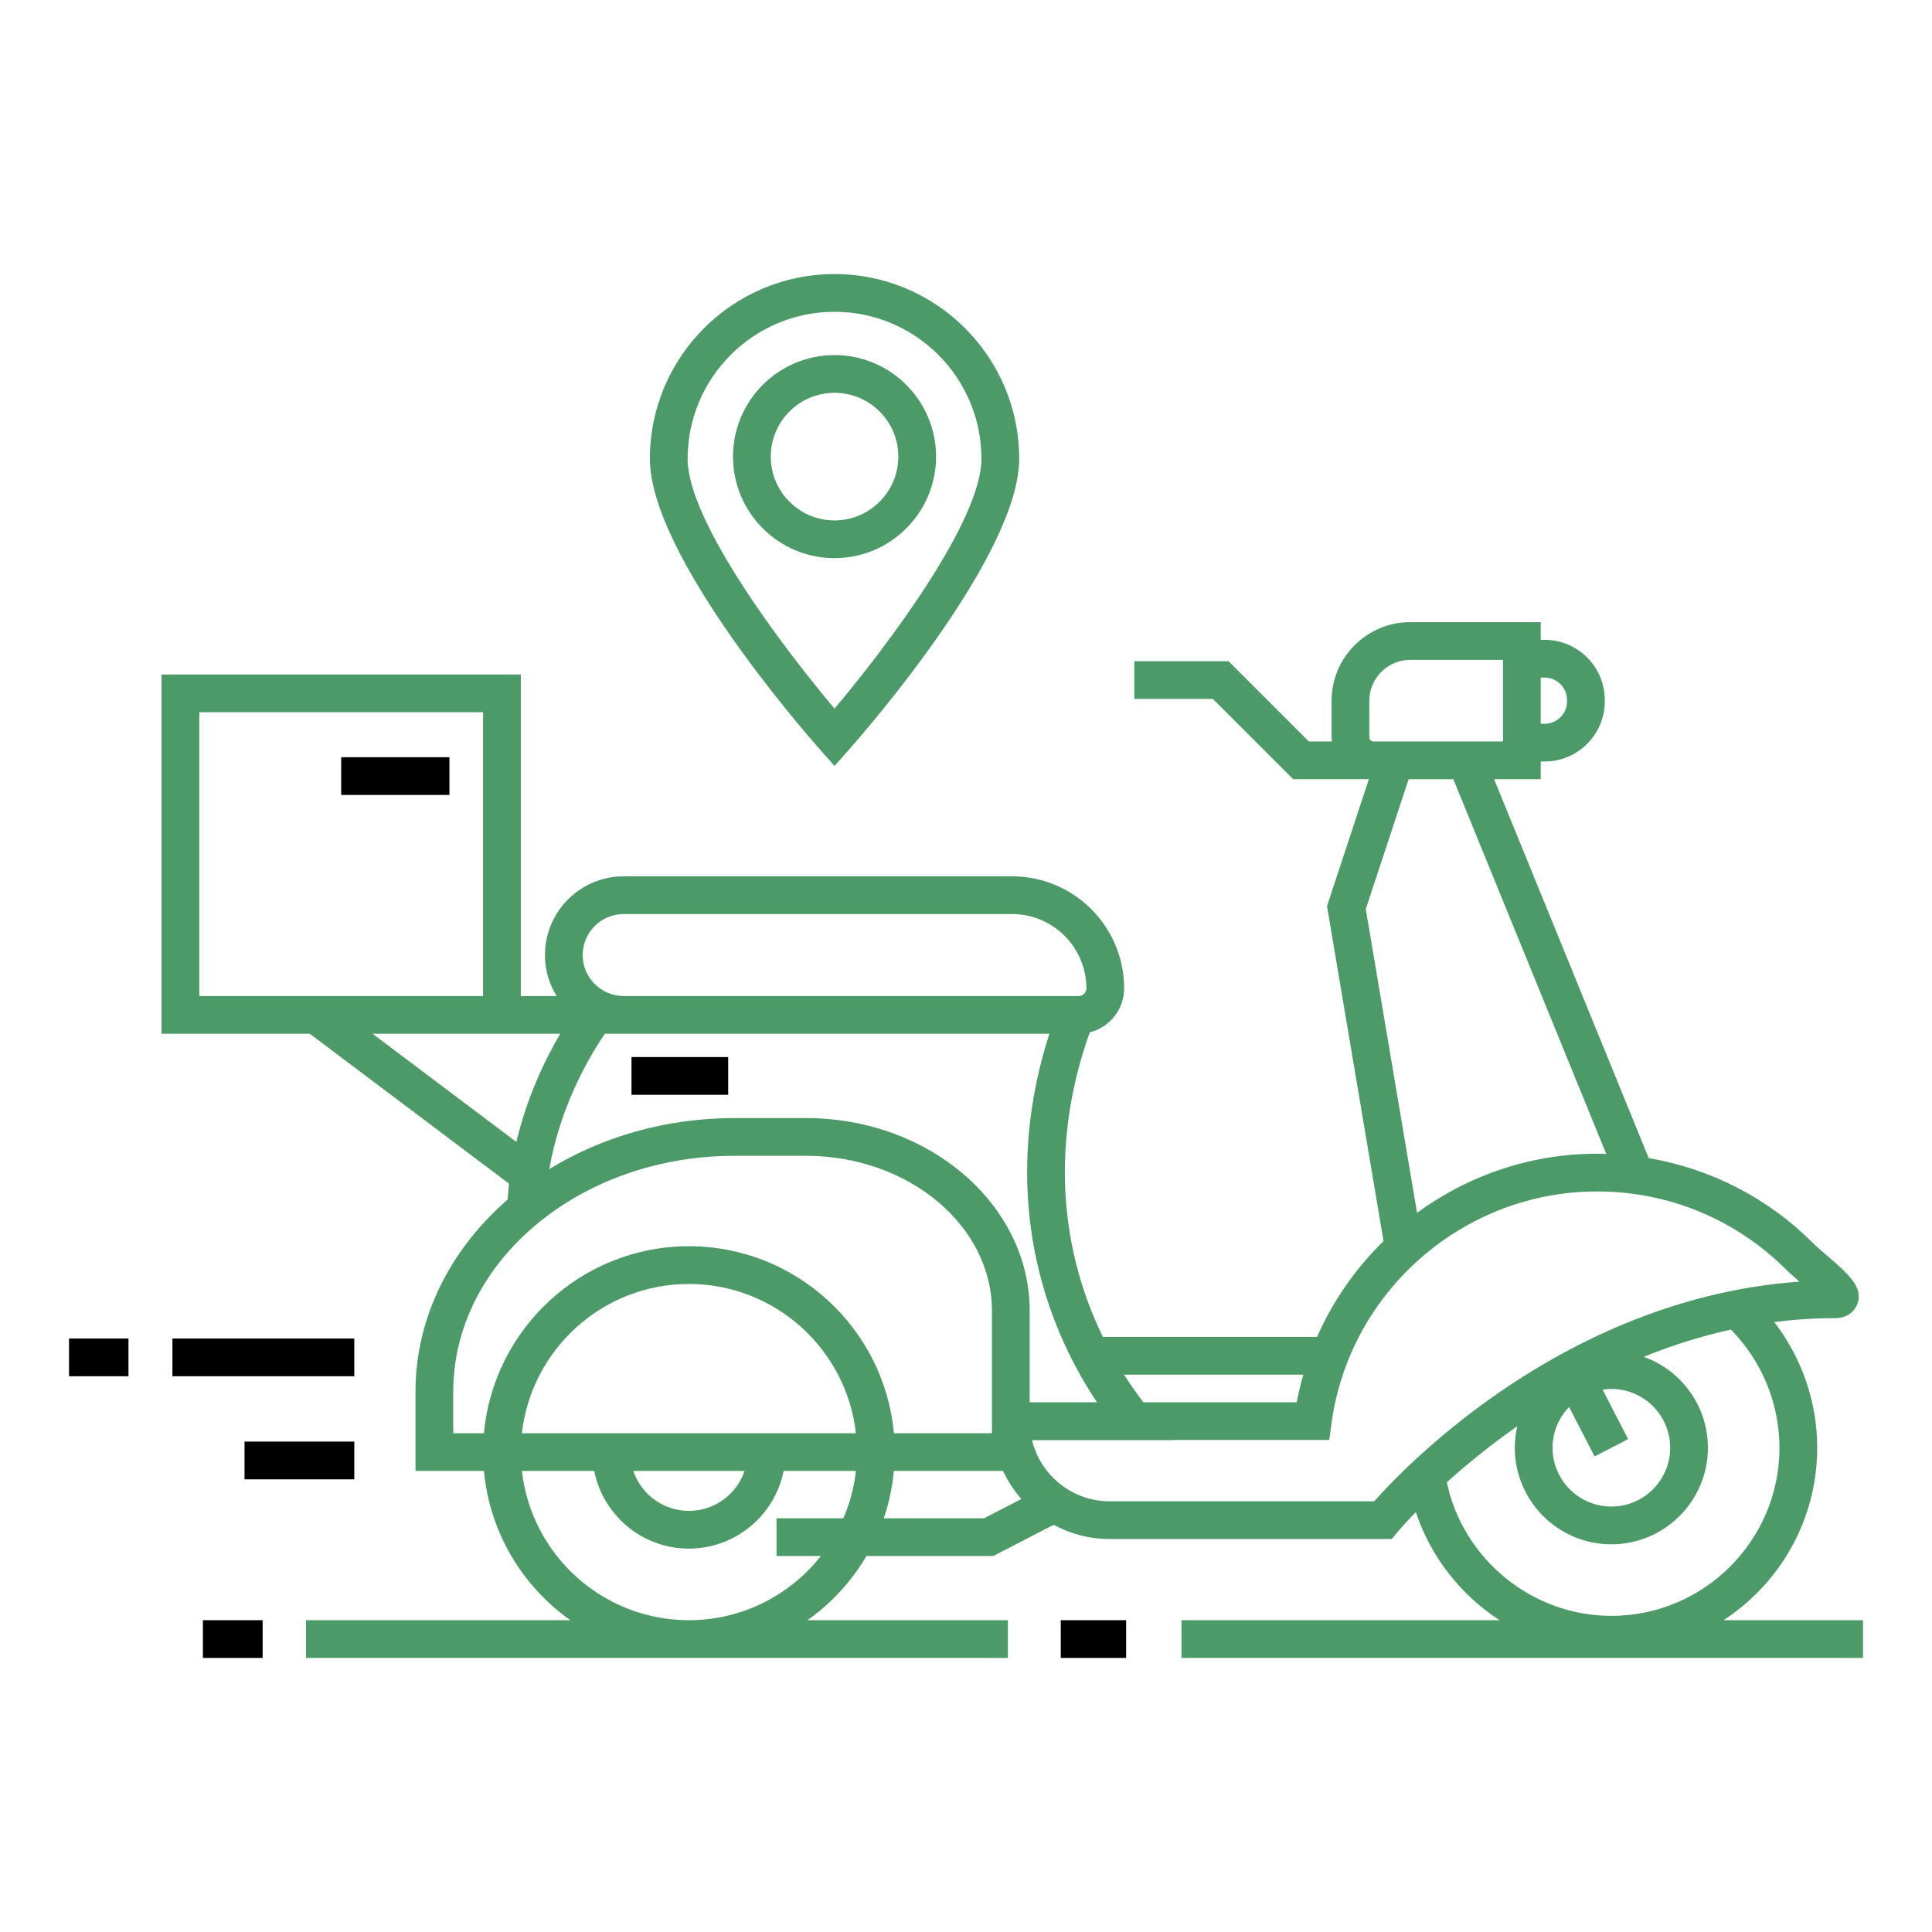 <?xml version="1.0" ?><!DOCTYPE svg  PUBLIC '-//W3C//DTD SVG 1.1//EN'  'http://www.w3.org/Graphics/SVG/1.1/DTD/svg11.dtd'><svg enable-background="new 0 0 512 512" height="512px" id="Delivery_x5F_service" version="1.1" viewBox="0 0 512 512" width="512px" xml:space="preserve" xmlns="http://www.w3.org/2000/svg" xmlns:xlink="http://www.w3.org/1999/xlink"><g><g><g><path fill="#4c9a67" d="M248.066,121.006c0-14.837-12.071-26.909-26.909-26.909c-14.833,0-26.9,12.071-26.9,26.909s12.067,26.909,26.9,26.909     C235.995,147.915,248.066,135.844,248.066,121.006z M204.258,121.006c0-9.323,7.581-16.909,16.9-16.909     c9.323,0,16.909,7.585,16.909,16.909s-7.585,16.909-16.909,16.909C211.839,137.915,204.258,130.33,204.258,121.006z"/><path fill="#4c9a67" d="M224.901,198.757c4.625-5.225,45.194-51.777,45.194-77.198c0-26.979-21.954-48.929-48.938-48.929     c-26.979,0-48.929,21.949-48.929,48.929c0,25.42,40.56,71.973,45.185,77.197l3.743,4.229L224.901,198.757z M182.229,121.56     c0-21.465,17.463-38.929,38.929-38.929c21.47,0,38.938,17.463,38.938,38.929c0,16.635-25.371,50.145-38.938,66.228     C207.593,171.708,182.229,138.207,182.229,121.56z"/></g><g><rect height="10" width="48.194" x="45.697" y="354.72"/><rect height="10" width="15.754" x="18.292" y="354.72"/><rect height="10" width="29.088" x="64.802" y="382.037"/></g><g><rect height="10" width="25.623" x="167.354" y="280.128"/><path fill="#4c9a67" d="M42.816,178.75v95.207H53.77h28.329l52.807,39.729c-0.158,1.389-0.288,2.797-0.382,4.226     c-15.082,13.107-24.412,31.097-24.412,50.925v20.981h18.149c1.49,16.317,10.193,30.571,22.887,39.552H81.103v10h186v-10h-53.118     c6.343-4.487,11.688-10.288,15.638-17.01h33.589l16.022-8.269c4.417,2.403,9.476,3.77,14.846,3.77h72.388l2.363-0.003l1.5-1.822     c0.086-0.105,1.77-2.115,4.883-5.316c3.948,11.917,11.916,21.965,22.186,28.65h-84.297v10h180.605v-10h-36.953     c14.928-9.742,24.822-26.58,24.822-45.695c0-12.11-4.076-23.822-11.379-33.311c5.221-0.669,10.592-1.037,16.104-1.037     c4.191,0,5.579-2.857,5.904-3.733c1.668-4.487-2.292-7.902-8.286-13.071c-1.349-1.164-2.624-2.262-3.362-3.004     c-12.035-12.045-27.188-19.814-43.627-22.601l-40.978-100.418h12.352v-4.688h1.026c8.797,0,15.953-7.156,15.953-15.952v-0.343     c0-8.796-7.156-15.953-15.953-15.953h-1.026v-4.688h-34.588c-11.487,0-20.833,9.346-20.833,20.833v9.68     c0,0.375,0.02,0.744,0.056,1.109h-6.093l-21.27-21.271h-24.982v10h20.84l21.27,21.271h20.063l-11.099,33.635l14.987,88.778     c-7.368,7.195-13.392,15.79-17.617,25.385h-56.765c-2.693-5.52-4.873-11.268-6.516-17.217c-7.377-26.731-1.742-50.34,3.053-63.5     c5.217-1.314,9.094-6.032,9.094-11.65c0-16.375-13.322-29.697-29.697-29.697H165.28c-11.503,0-20.862,9.358-20.862,20.862     c0,3.981,1.141,7.693,3.085,10.862h-9.48V178.75H42.816z M52.816,263.957V188.75h75.207v75.207H53.77H52.816z M120.112,368.836     c0-34.482,33.443-62.537,74.55-62.537h18.891c27.199,0,49.327,18.448,49.327,41.124v24.19v5v3.204h-25.99     c-2.532-27.745-25.925-49.552-54.315-49.552c-28.395,0-51.792,21.807-54.324,49.552h-8.138V368.836z M138.311,379.817     c2.494-22.22,21.389-39.552,44.263-39.552c22.87,0,41.761,17.332,44.254,39.552H138.311z M197.318,389.817     c-2.09,6.144-7.903,10.581-14.744,10.581c-6.845,0-12.661-4.438-14.752-10.581H197.318z M182.564,429.369     c-22.87,0-41.761-17.332-44.254-39.552h19.167c2.333,11.72,12.697,20.581,25.097,20.581c12.395,0,22.756-8.861,25.088-20.581     h19.166c-0.494,4.405-1.629,8.618-3.317,12.542h-17.723v10h11.755C209.378,422.707,196.738,429.369,182.564,429.369z      M260.785,402.359h-26.58c1.361-3.996,2.274-8.193,2.671-12.542h28.934c1.27,2.713,2.916,5.212,4.871,7.435L260.785,402.359z      M471.578,383.674c0,24.561-19.986,44.542-44.552,44.542c-21.044,0-39.33-15.04-43.602-35.391     c4.956-4.474,11.231-9.657,18.665-14.856c-0.42,1.836-0.648,3.742-0.648,5.703c0,14.107,11.477,25.585,25.585,25.585     s25.585-11.478,25.585-25.585c0-11.097-7.102-20.563-16.998-24.099c7.23-2.935,14.945-5.429,23.1-7.218     C466.916,360.68,471.578,371.955,471.578,383.674z M415.821,372.865l6.763,13.1l8.885-4.587l-6.762-13.1     c0.759-0.114,1.529-0.192,2.319-0.192c8.594,0,15.585,6.992,15.585,15.586s-6.991,15.585-15.585,15.585     s-15.585-6.991-15.585-15.585C411.441,379.476,413.115,375.67,415.821,372.865z M409.332,179.564c3.283,0,5.953,2.67,5.953,5.953     v0.343c0,3.282-2.67,5.952-5.953,5.952h-1.026v-12.248H409.332z M362.885,195.39v-9.68c0-5.974,4.859-10.833,10.833-10.833     h24.588v21.623h-24.688h-9.624C363.382,196.499,362.885,196.001,362.885,195.39z M361.943,240.914l11.354-34.41h11.858     l40.522,99.302c-0.812-0.023-1.621-0.06-2.437-0.06c-17.681,0-34.227,5.802-47.708,15.667L361.943,240.914z M423.241,315.746     c18.974,0,36.816,7.401,50.239,20.837c0.888,0.89,2.098,1.946,3.4,3.072c-34.131,2.378-62.188,17.219-80.281,29.837     c-17.199,11.995-28.455,23.9-32.42,28.368h-70.099c-9.956,0-18.329-6.912-20.596-16.2h37.539l-0.04-0.049l41.281-0.002     l0.584-4.331C357.586,342.199,387.848,315.746,423.241,315.746z M345.406,364.297c-0.694,2.393-1.287,4.83-1.762,7.313     l-40.646,0.002c-1.82-2.378-3.523-4.819-5.113-7.314H345.406z M290.709,371.612l-17.83,0.001v-24.19     c0-28.189-26.614-51.124-59.327-51.124h-18.891c-18.298,0-35.242,5.029-49.095,13.538c2.897-16.515,10.255-29.319,14.733-35.877     h117.805c-4.852,14.896-9.411,38.868-1.984,65.78C279.252,351.089,284.146,361.771,290.709,371.612z M165.28,242.233h102.929     c10.861,0,19.697,8.836,19.697,19.697c0,1.117-0.909,2.027-2.027,2.027H165.28c-5.989,0-10.862-4.873-10.862-10.862     S159.291,242.233,165.28,242.233z M148.474,273.957c-4.069,6.908-8.801,16.757-11.631,28.672l-38.11-28.672h39.29H148.474z"/><rect height="10" width="28.684" x="90.419" y="200.669"/><rect height="10" width="17.323" x="281.113" y="429.369"/><rect height="10" width="15.833" x="53.77" y="429.369"/></g></g></g></svg>